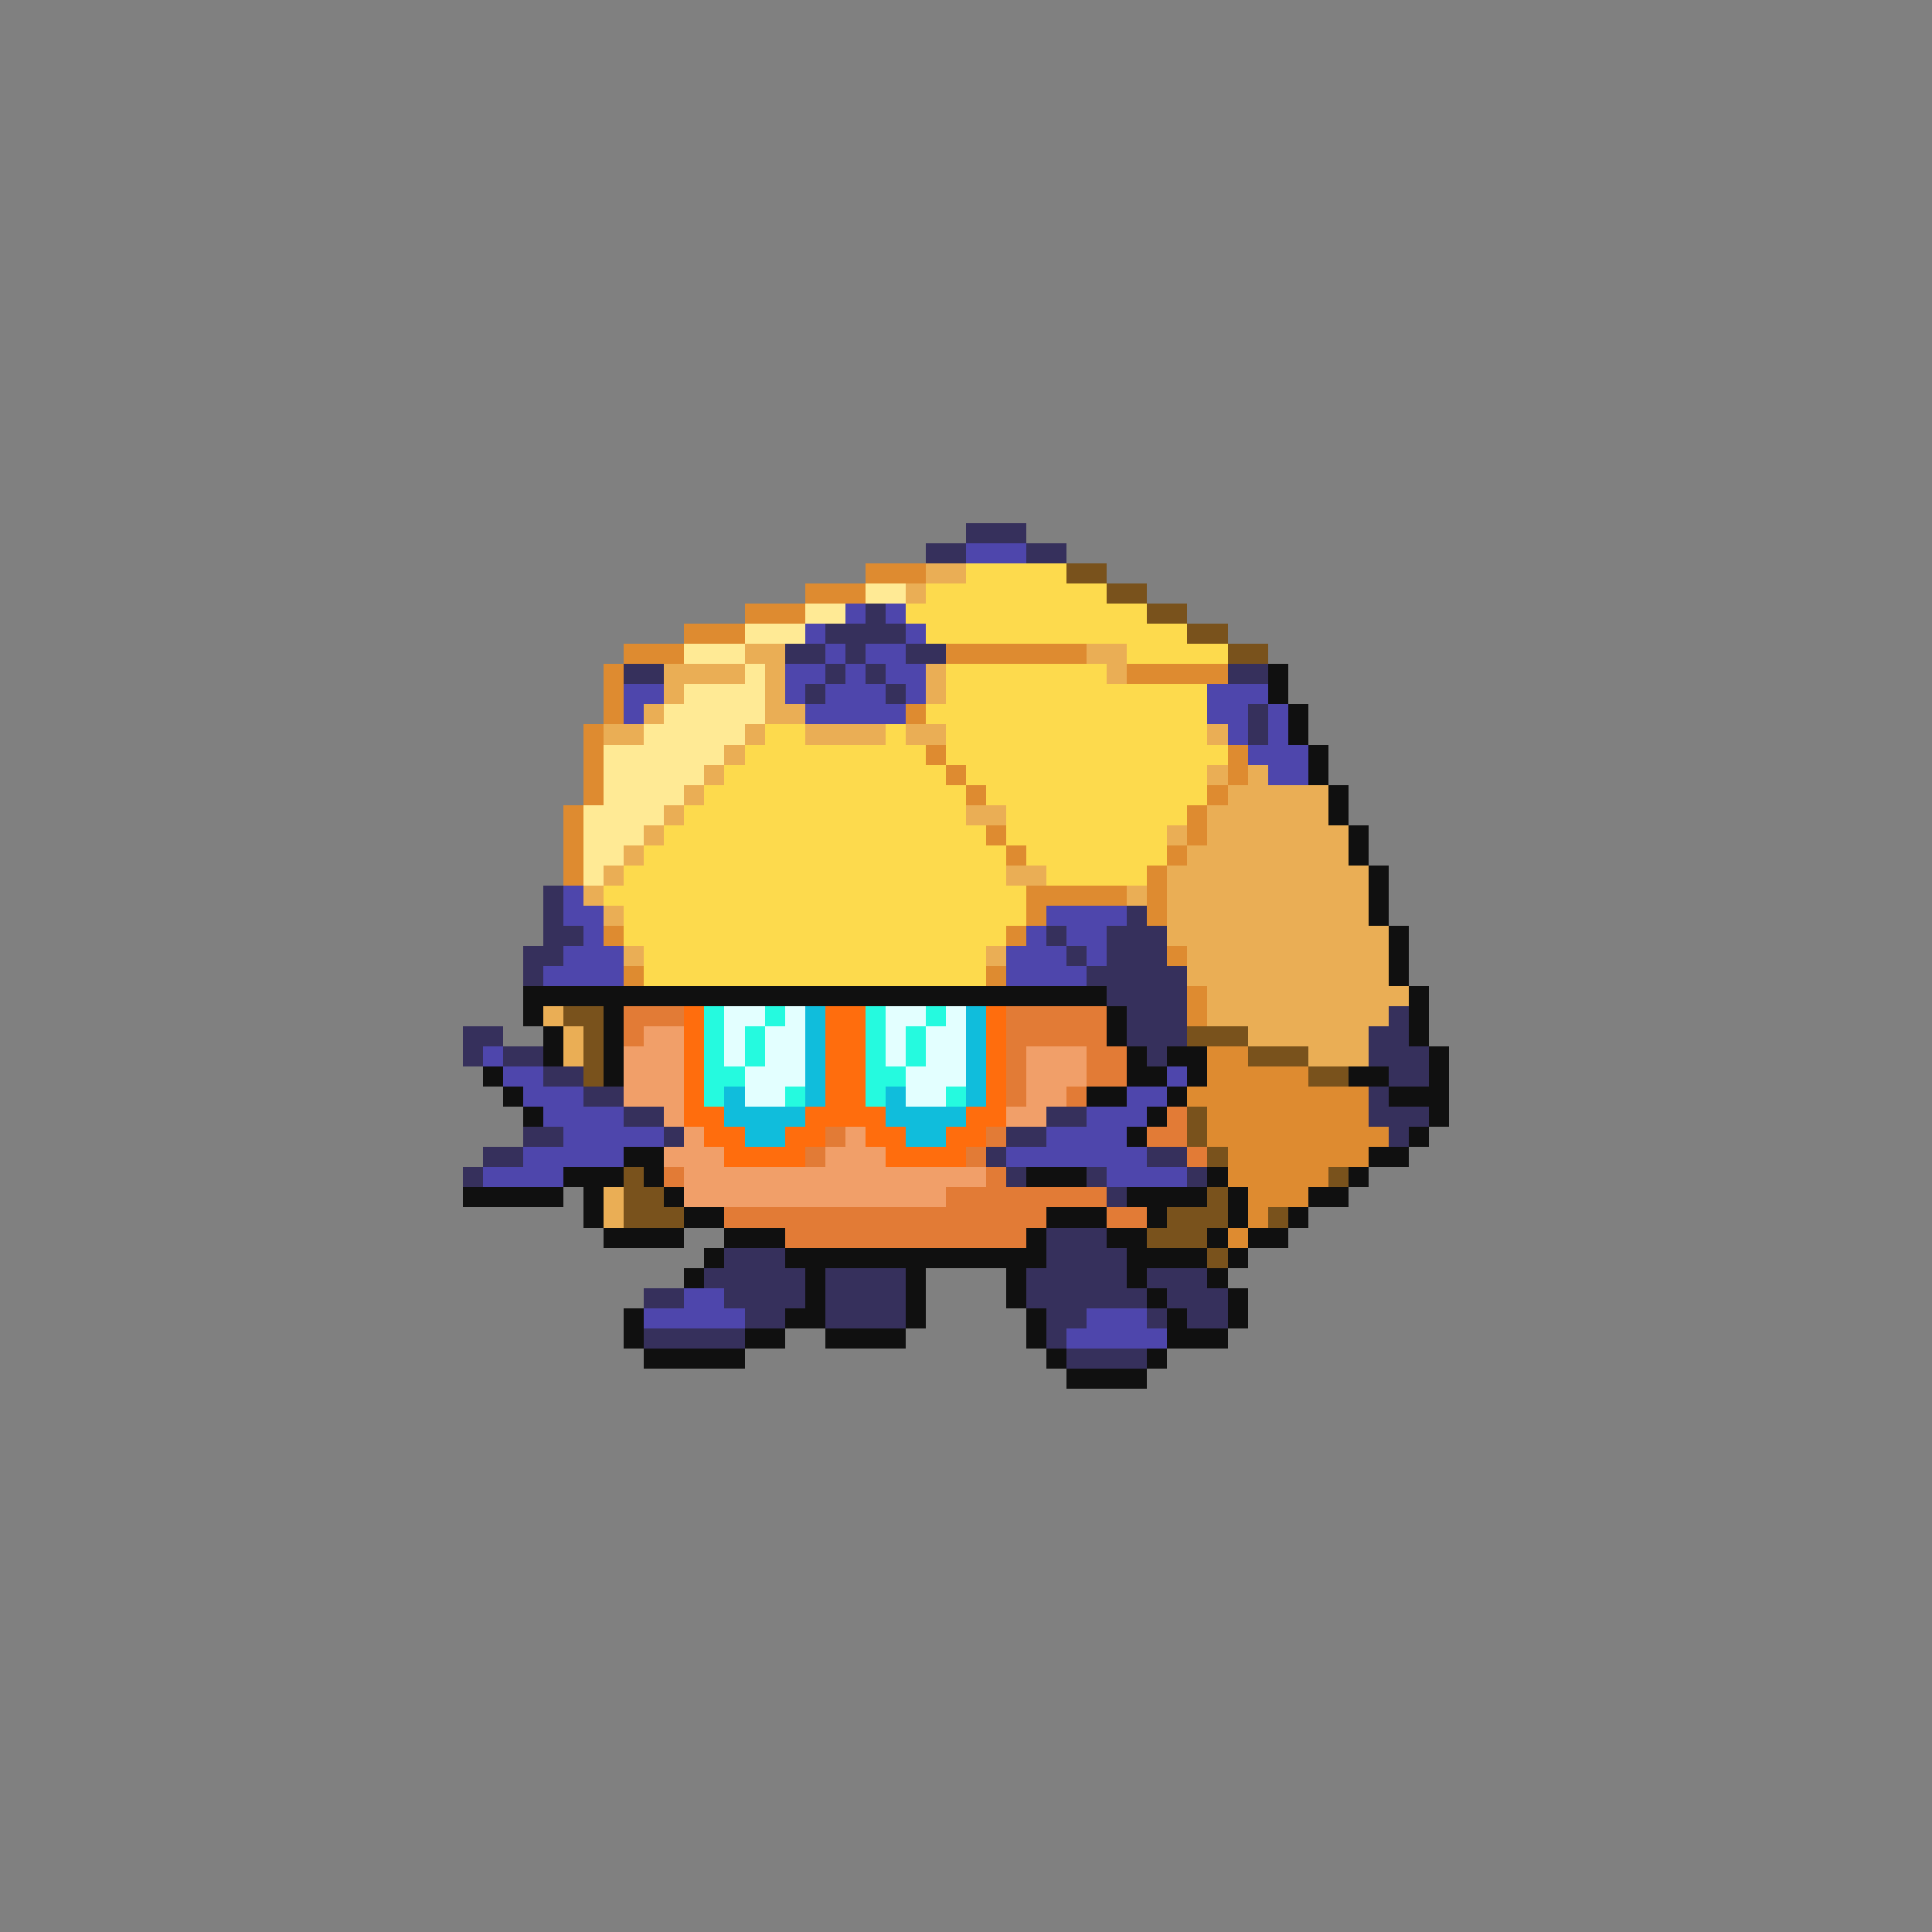 <svg xmlns="http://www.w3.org/2000/svg" viewBox="0 -0.5 96 96" shape-rendering="crispEdges">
<rect x="0" y="-0.5" width="96" height="96" fill="#808080" stroke="none"/>
<path stroke="#36305c" d="M48 26h3M46 27h2M51 27h2M43 30h1M41 31h4M39 32h2M42 32h1M45 32h2M31 33h2M41 33h1M43 33h1M61 33h2M40 34h1M44 34h1M62 35h1M62 36h1M27 44h1M27 45h1M56 45h1M27 46h2M52 46h1M55 46h3M26 47h2M53 47h1M55 47h3M26 48h1M54 48h5M55 49h4M56 50h3M69 50h1M23 51h2M56 51h3M68 51h2M23 52h1M25 52h2M57 52h1M68 52h3M27 53h2M69 53h2M29 54h2M68 54h1M31 55h2M52 55h2M68 55h3M26 56h2M33 56h1M50 56h2M69 56h1M24 57h2M49 57h1M57 57h2M23 58h1M50 58h1M54 58h1M59 58h1M55 59h1M52 61h3M36 62h3M52 62h4M35 63h5M41 63h4M51 63h5M57 63h3M32 64h2M36 64h4M41 64h4M51 64h6M58 64h3M37 65h2M41 65h4M52 65h2M57 65h1M59 65h2M32 66h5M52 66h1M53 67h4" />
<path stroke="#4e46ac" d="M48 27h3M42 30h1M44 30h1M40 31h1M45 31h1M41 32h1M43 32h2M39 33h2M42 33h1M44 33h2M31 34h2M39 34h1M41 34h3M45 34h1M60 34h3M31 35h1M40 35h5M60 35h2M63 35h1M61 36h1M63 36h1M62 37h3M63 38h2M28 44h1M28 45h2M52 45h4M29 46h1M51 46h1M53 46h2M28 47h3M50 47h3M54 47h1M27 48h4M50 48h4M24 52h1M25 53h2M58 53h1M26 54h3M56 54h2M27 55h4M54 55h3M28 56h5M52 56h4M26 57h5M50 57h7M24 58h4M55 58h4M34 64h2M32 65h5M54 65h3M53 66h5" />
<path stroke="#de8b30" d="M43 28h3M40 29h3M37 30h3M34 31h3M31 32h3M47 32h7M30 33h1M56 33h5M30 34h1M30 35h1M45 35h1M29 36h1M29 37h1M46 37h1M61 37h1M29 38h1M47 38h1M61 38h1M29 39h1M48 39h1M60 39h1M28 40h1M59 40h1M28 41h1M49 41h1M59 41h1M28 42h1M50 42h1M58 42h1M28 43h1M57 43h1M51 44h5M57 44h1M51 45h1M57 45h1M30 46h1M50 46h1M58 47h1M31 48h1M49 48h1M59 49h1M59 50h1M60 52h2M60 53h5M59 54h9M60 55h8M60 56h9M61 57h7M61 58h5M62 59h3M62 60h1M61 61h1" />
<path stroke="#eaae55" d="M46 28h2M45 29h1M37 32h2M54 32h2M33 33h4M38 33h1M46 33h1M55 33h1M33 34h1M38 34h1M46 34h1M32 35h1M38 35h2M30 36h2M37 36h1M40 36h4M45 36h2M60 36h1M36 37h1M35 38h1M60 38h1M62 38h1M34 39h1M61 39h5M33 40h1M48 40h2M60 40h6M32 41h1M58 41h1M60 41h7M31 42h1M59 42h8M30 43h1M50 43h2M58 43h10M29 44h1M56 44h1M58 44h10M30 45h1M58 45h10M58 46h11M31 47h1M49 47h1M59 47h10M59 48h10M60 49h10M27 50h1M60 50h9M28 51h1M62 51h6M28 52h1M65 52h3M30 59h1M30 60h1" />
<path stroke="#fdda4d" d="M48 28h5M46 29h9M45 30h12M46 31h13M56 32h5M47 33h8M47 34h13M46 35h14M38 36h2M44 36h1M47 36h13M37 37h9M47 37h14M36 38h11M48 38h12M35 39h13M49 39h11M34 40h14M50 40h9M33 41h16M50 41h8M32 42h18M51 42h7M31 43h19M52 43h5M30 44h21M31 45h20M31 46h19M32 47h17M32 48h17" />
<path stroke="#79521c" d="M53 28h2M55 29h2M57 30h2M59 31h2M61 32h2M28 50h2M29 51h1M59 51h3M29 52h1M62 52h3M29 53h1M65 53h2M59 55h1M59 56h1M60 57h1M31 58h1M66 58h1M31 59h2M60 59h1M31 60h3M58 60h3M63 60h1M57 61h3M60 62h1" />
<path stroke="#ffea95" d="M43 29h2M40 30h2M37 31h3M34 32h3M37 33h1M34 34h4M33 35h5M32 36h5M30 37h6M30 38h5M30 39h4M29 40h4M29 41h3M29 42h2M29 43h1" />
<path stroke="#101010" d="M63 33h1M63 34h1M64 35h1M64 36h1M65 37h1M65 38h1M66 39h1M66 40h1M67 41h1M67 42h1M68 43h1M68 44h1M68 45h1M69 46h1M69 47h1M69 48h1M26 49h29M70 49h1M26 50h1M30 50h1M55 50h1M70 50h1M27 51h1M30 51h1M55 51h1M70 51h1M27 52h1M30 52h1M56 52h1M58 52h2M71 52h1M24 53h1M30 53h1M56 53h2M59 53h1M67 53h2M71 53h1M25 54h1M54 54h2M58 54h1M69 54h3M26 55h1M57 55h1M71 55h1M56 56h1M70 56h1M31 57h2M68 57h2M28 58h3M32 58h1M51 58h3M60 58h1M67 58h1M23 59h5M29 59h1M33 59h1M56 59h4M61 59h1M65 59h2M29 60h1M34 60h2M52 60h3M57 60h1M61 60h1M64 60h1M30 61h4M36 61h3M51 61h1M55 61h2M60 61h1M62 61h2M35 62h1M39 62h13M56 62h4M61 62h1M34 63h1M40 63h1M45 63h1M50 63h1M56 63h1M60 63h1M40 64h1M45 64h1M50 64h1M57 64h1M61 64h1M31 65h1M39 65h2M45 65h1M51 65h1M58 65h1M61 65h1M31 66h1M37 66h2M41 66h4M51 66h1M58 66h3M32 67h5M52 67h1M57 67h1M53 68h4" />
<path stroke="#e27b36" d="M31 50h3M50 50h5M31 51h1M50 51h5M50 52h1M54 52h2M50 53h1M54 53h2M50 54h1M53 54h1M58 55h1M41 56h1M49 56h1M57 56h2M40 57h1M48 57h1M59 57h1M33 58h1M49 58h1M47 59h8M36 60h16M55 60h2M39 61h12" />
<path stroke="#ff6d0d" d="M34 50h1M41 50h2M49 50h1M34 51h1M41 51h2M49 51h1M34 52h1M41 52h2M49 52h1M34 53h1M41 53h2M49 53h1M34 54h1M41 54h2M49 54h1M34 55h2M40 55h4M48 55h2M35 56h2M39 56h2M43 56h2M47 56h2M36 57h4M44 57h4" />
<path stroke="#25fadf" d="M35 50h1M38 50h1M43 50h1M46 50h1M35 51h1M37 51h1M43 51h1M45 51h1M35 52h1M37 52h1M43 52h1M45 52h1M35 53h2M43 53h2M35 54h1M39 54h1M43 54h1M47 54h1" />
<path stroke="#e3ffff" d="M36 50h2M39 50h1M44 50h2M47 50h1M36 51h1M38 51h2M44 51h1M46 51h2M36 52h1M38 52h2M44 52h1M46 52h2M37 53h3M45 53h3M37 54h2M45 54h2" />
<path stroke="#10bddc" d="M40 50h1M48 50h1M40 51h1M48 51h1M40 52h1M48 52h1M40 53h1M48 53h1M36 54h1M40 54h1M44 54h1M48 54h1M36 55h4M44 55h4M37 56h2M45 56h2" />
<path stroke="#f19f69" d="M32 51h2M31 52h3M51 52h3M31 53h3M51 53h3M31 54h3M51 54h2M33 55h1M50 55h2M34 56h1M42 56h1M33 57h3M41 57h3M34 58h15M34 59h13" />
</svg>